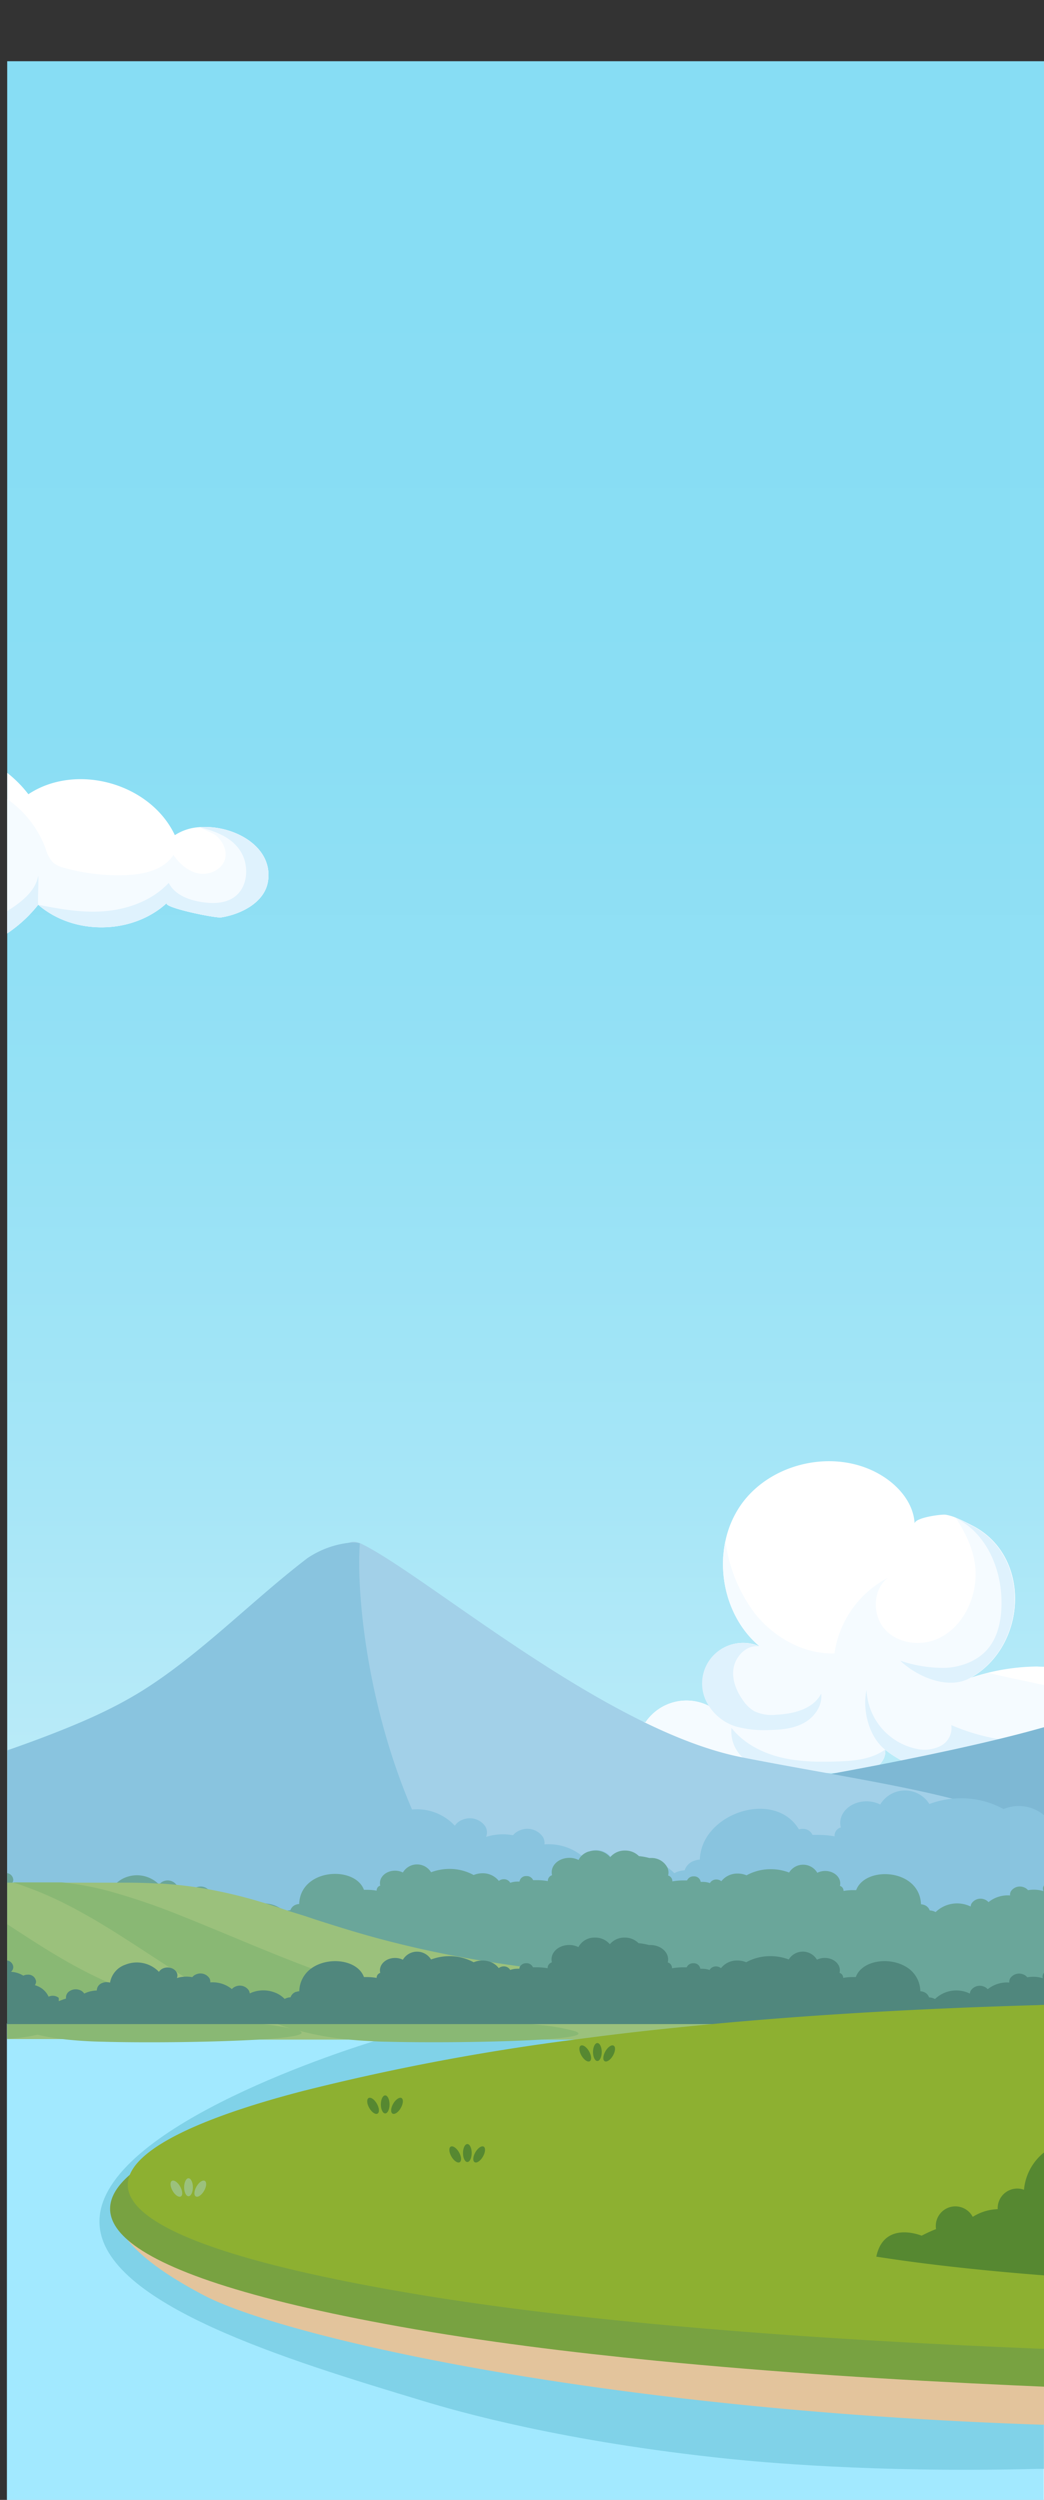 <svg id="Capa_1" data-name="Capa 1" xmlns="http://www.w3.org/2000/svg" xmlns:xlink="http://www.w3.org/1999/xlink" viewBox="0 0 290 694"><rect x="0" y="0" width="290" height="694" fill="#333333" stroke="none"/><defs><style>.cls-1{fill:url(#Degradado_sin_nombre_2);}.cls-2{fill:#a2e9ff;}.cls-3{fill:#5ebdd3;opacity:0.5;}.cls-4{fill:#fff;}.cls-5{fill:#f5fbff;}.cls-6{fill:#dff2fd;}.cls-7{fill:#e3c49c;}.cls-10,.cls-11,.cls-13,.cls-14,.cls-15,.cls-16,.cls-17,.cls-18,.cls-19,.cls-7,.cls-8,.cls-9{fill-rule:evenodd;}.cls-8{fill:#92c8e2;}.cls-9{fill:#7eb8d4;}.cls-10{fill:#a2d0e8;}.cls-11{fill:#89c4df;}.cls-12,.cls-13{fill:#6aa69a;}.cls-14{fill:#9bc17c;}.cls-15{fill:#89b874;}.cls-16{fill:#50877d;}.cls-17{fill:#78a241;}.cls-18{fill:#8db031;}.cls-19{fill:#568831;}.cls-20{fill:none;}</style><linearGradient id="Degradado_sin_nombre_2" x1="146" y1="694" x2="146" y2="17" gradientUnits="userSpaceOnUse"><stop offset="0" stop-color="#fff"/><stop offset="0.11" stop-color="#e1f7fc"/><stop offset="0.26" stop-color="#c1edf9"/><stop offset="0.41" stop-color="#a7e6f7"/><stop offset="0.57" stop-color="#95e1f5"/><stop offset="0.73" stop-color="#8adef4"/><stop offset="0.92" stop-color="#87ddf4"/></linearGradient></defs><rect class="cls-1" x="2" y="17" width="288" height="677"/><rect class="cls-2" x="1.92" y="561.7" width="288" height="132.3"/><path class="cls-3" d="M826,1768.54v118.85h-.08l-1.92,0c-46.11,1.15-77.71-2-85.3-2.76-46.5-4.81-75.57-13.19-85.16-16.09-37.48-11.32-89-26.88-89.9-49.21-1.06-25.64,65.18-47.26,76.31-50.7h0l1.27-.4,1.07-.09h.18c11.24-.79,30-1.92,53.37-2.32h0q6.2-.11,12.8-.14l7.27,0c12.4,0,26.53-.09,41.76.11h0c20.61.26,43.23,1,66.29,2.58l1.92.14Z" transform="translate(-536 -1202)"/><path class="cls-4" d="M826,1664.71v27.63c-.67,0-1.34-.08-2-.14a103,103,0,0,1-18.53-3.23,14.11,14.11,0,0,1-11.87,4,20,20,0,0,1-6.49-1.93l-.77-.38a29.41,29.41,0,0,1-4.47-2.93,3.82,3.82,0,0,1,0,1.17,1.7,1.7,0,0,1-.06.31,2.54,2.54,0,0,1-.13.45,1.55,1.55,0,0,1-.08.23c0,.11-.09.22-.14.33a5.84,5.84,0,0,1-1.18,1.64l0,0-.31.28c-.13.11-.26.22-.4.32h0l0,0a5.09,5.09,0,0,1-.45.31,7.09,7.09,0,0,1-.72.38,16.43,16.43,0,0,1-6.91,1h-1l-2.22,0h-3.38l-63.15-.3a77.91,77.91,0,0,1-14.88-1,6.3,6.3,0,0,1-3.5-1.58c-1.37-1.49-1.1-4,.12-5.61q.27-.35.57-.66l.4-.39c.2-.17.41-.34.63-.5h0a15.73,15.73,0,0,1,3.41-1.76,46.47,46.47,0,0,1,26.08-2.37l.4.08.33.07a13.75,13.75,0,0,1,17.85-4.43,11.25,11.25,0,0,1,13.88-16.63c-6.94-5.77-10.5-15-10.18-23.95,0-.69.07-1.37.14-2.05a28.31,28.31,0,0,1,.52-3.3h0a27.29,27.29,0,0,1,4.3-10c8.34-11.87,26.21-15.74,38.71-8.38,5,2.92,9.25,7.83,9.54,13.59,0-1.68,7.48-2.65,8.62-2.48a13.09,13.09,0,0,1,2.85.84l.6.25.68.3c.3.13.59.27.87.41.86.41,1.67.83,2.37,1.18,16.66,8.45,15.26,33.61-.56,42.34,1.16-.4,2.33-.75,3.51-1.07l1.18-.31.47-.12h0a60,60,0,0,1,13.47-1.68C824.67,1664.69,825.33,1664.69,826,1664.71Z" transform="translate(-536 -1202)"/><path class="cls-5" d="M826,1669.79v22.55c-.67,0-1.34-.08-2-.14a103,103,0,0,1-18.53-3.23,14.11,14.11,0,0,1-11.87,4,20,20,0,0,1-6.49-1.93l-.77-.38a29.41,29.41,0,0,1-4.47-2.93,3.82,3.82,0,0,1,0,1.17,1.7,1.7,0,0,1-.06.31,2.54,2.54,0,0,1-.13.45,1.55,1.55,0,0,1-.08.23c0,.11-.09.22-.14.33a5.84,5.84,0,0,1-1.18,1.64l0,0-.31.28c-.13.11-.26.22-.4.32h0l0,0a5.09,5.09,0,0,1-.45.31,7.09,7.09,0,0,1-.72.38,16.43,16.43,0,0,1-6.91,1h-1l-2.22,0h-3.38l-63.15-.3a77.91,77.91,0,0,1-14.88-1,6.3,6.3,0,0,1-3.5-1.58c-1.37-1.49-1.1-4,.12-5.61q.27-.35.57-.66l.4-.39c.2-.17.41-.34.63-.5h0c7.08,2.07,14.87,1.32,22.23,0,2.51-.45,5.19-1.05,6.92-2.94a4.16,4.16,0,0,0,.69-1l.05-.1.33.07a13.75,13.75,0,0,1,17.85-4.43,11.25,11.25,0,0,1,13.88-16.63c-6.94-5.77-10.5-15-10.18-23.95,0-.69.07-1.37.14-2.05a28.31,28.31,0,0,1,.52-3.3,42.28,42.28,0,0,0,8.08,20c5.31,6.77,13.61,11.47,22.21,11.23a28.16,28.16,0,0,1,14.85-21c-4.31,3.29-4.42,10.46-.74,14.43s10.14,4.66,15,2.3,8.19-7.31,9.47-12.58c1.9-7.84-.78-14.43-4.87-20.75l.6.25.68.3c.3.13.59.27.87.41.86.41,1.67.83,2.37,1.18,16.66,8.45,15.26,33.61-.56,42.34,1.16-.4,2.33-.75,3.51-1.07l1.18-.31.47-.12h0c4.32,1.14,9,2,13.47,3Z" transform="translate(-536 -1202)"/><path class="cls-6" d="M805.36,1667.87c15.82-8.73,17.22-33.89.56-42.34-1.26-.64-2.91-1.5-4.52-2.14,8.33,4,12.65,13.66,12.79,22.93.08,4.79-.75,9.89-3.88,13.52-2.83,3.27-7.21,4.91-11.52,5.17a36.83,36.83,0,0,1-12.75-2C790.94,1667.65,799.47,1671.12,805.36,1667.87Z" transform="translate(-536 -1202)"/><path class="cls-6" d="M733,1675.72a11.25,11.25,0,0,1,13.88-16.63c-3.28-.6-6.4,2.49-7.06,5.75s.7,6.64,2.67,9.33a9.65,9.65,0,0,0,3,2.86,11.39,11.39,0,0,0,6.15,1c4.81-.23,10.26-1.58,12.47-5.86.42,3.3-1.84,6.5-4.75,8.11s-6.35,1.93-9.67,2a30,30,0,0,1-9.34-1A13.88,13.88,0,0,1,733,1675.72Z" transform="translate(-536 -1202)"/><path class="cls-6" d="M683.34,1685.68c-1.22,1.63-1.49,4.12-.12,5.61a6.3,6.3,0,0,0,3.5,1.58,77.91,77.91,0,0,0,14.88,1l69.79.33a16.43,16.43,0,0,0,6.91-1c2.13-1,3.9-3.17,3.57-5.49-3.69,2.59-8.08,3.1-12.59,3.27-5.45.2-11,.19-16.29-1.08s-10.43-3.93-13.8-8.22a9.86,9.86,0,0,0,4.38,9.22c-15.74-1.94-31.68-.12-47.55-.43C691.41,1690.46,685.05,1690,683.34,1685.68Z" transform="translate(-536 -1202)"/><path class="cls-6" d="M826,1685.71v6.63c-.67,0-1.34-.08-2-.14a103,103,0,0,1-18.53-3.23,14.11,14.11,0,0,1-11.87,4,20,20,0,0,1-6.49-1.93l-.77-.38a29.41,29.41,0,0,1-4.47-2.93c-4.51-3.57-6.38-11-5.17-16.58a17.5,17.5,0,0,0,13.76,16.32,10,10,0,0,0,6.79-.76,5.61,5.61,0,0,0,3-5.8,58.32,58.32,0,0,0,13,3.87l.85.15a58.21,58.21,0,0,0,10,.77C824.67,1685.76,825.33,1685.74,826,1685.71Z" transform="translate(-536 -1202)"/><path class="cls-4" d="M610.45,1446.61c-.9,6-7.64,9.23-13,10.07-1.68.26-16.39-2.8-15.1-4-9.6,8.83-25.91,9-35.74.48a37,37,0,0,1-6.6,6.51c-.65.5-1.32,1-2,1.44v-44.55c.69.53,1.36,1.1,2,1.7a32.32,32.32,0,0,1,3.87,4.23c13.31-8.82,33.88-3.08,40.69,11.36a14,14,0,0,1,6.79-2.22h.09l.7,0C601.18,1431.21,611.89,1437.08,610.45,1446.61Z" transform="translate(-536 -1202)"/><path class="cls-5" d="M610.45,1446.61c-.9,6-7.64,9.23-13,10.07-1.68.26-16.39-2.8-15.1-4-9.6,8.83-25.91,9-35.74.48a37,37,0,0,1-6.6,6.51c-.65.5-1.32,1-2,1.44v-37.29c.69.49,1.36,1,2,1.54a29,29,0,0,1,8.68,12.26,9.3,9.3,0,0,0,2,3.79,7.52,7.52,0,0,0,3.18,1.52,55.22,55.22,0,0,0,17.3,2c4.89-.2,10.35-1.44,13-5.59,1.73,2.53,4.24,4.72,7.27,5.18s6.49-1.31,7.13-4.3c.51-2.36-.8-4.82-2.67-6.34-.68-.55-3.09-1.41-4.46-2.28h.08l.7,0C601.18,1431.21,611.89,1437.08,610.45,1446.61Z" transform="translate(-536 -1202)"/><path class="cls-6" d="M546.6,1453.17a37,37,0,0,1-6.6,6.51c-.65.5-1.32,1-2,1.44v-6.18c.67-.43,1.34-.87,2-1.33,3.12-2.2,6-4.89,6.63-8.55C546.77,1447.47,546.46,1450.76,546.6,1453.17Z" transform="translate(-536 -1202)"/><path class="cls-6" d="M546.6,1453.17c9.83,8.57,26.14,8.35,35.74-.48-1.29,1.19,13.42,4.25,15.1,4,5.37-.84,12.11-4.09,13-10.07,1.48-9.81-9.91-15.74-19.1-15,4.54,1.13,9.19,2.86,11.58,6.87s1.93,9.92-1.9,12.59c-2.52,1.76-5.85,1.82-8.89,1.36-3.67-.55-7.57-2-9.27-5.33-4.37,4.69-10.75,7.13-17.13,7.79S552.88,1454.42,546.6,1453.17Z" transform="translate(-536 -1202)"/><path class="cls-7" d="M826,1863.53v11.61h-.08l-1.92-.06c-123.93-4.27-210.26-24.75-231.42-35.9-10.59-5.57-17.35-10.64-21.14-15.35-3.3-4.08-4.36-7.88-3.75-11.51a10.33,10.33,0,0,0,.71,1.71c10.94,20.72,72.83,43.5,255.6,49.44l1.92.07Z" transform="translate(-536 -1202)"/><path class="cls-8" d="M826,1681.64v46l-2,0-7.38.1c-10.81.13-17.52.1-18.46-.14-1.82-.47-6.72-3-12.83-6.38-5.33-3-11.58-6.57-17.52-10-10.85-6.39-20.66-12.35-21.9-13.1l-.13-.08,2.51-.34.64-.1c3.68-.52,10.34-1.51,18.65-2.92l2.77-.48h.06c2.88-.51,5.92-1.06,9.09-1.66h0c2.47-.46,5-1,7.6-1.47,8.71-1.74,18-3.78,26.94-6.11,3.38-.88,6.71-1.79,10-2.75Z" transform="translate(-536 -1202)"/><path class="cls-9" d="M826,1681.49v44.68l-.24,0-1.76-.1c-15.59-1-25.71-1.94-27.45-2.39-1-.25-5.14-1.12-11.22-2.37-12.92-2.65-34.45-7-52.19-10.52l-29.67-5.91s18.57-2.67,42.44-6.72l2.38-.42.64-.1c5.66-1,11.57-2,17.58-3.12l1.58-.3h0c4-.74,8.09-1.51,12.14-2.29l6.07-1.2c9.4-1.89,18.57-3.87,26.86-5.88,3.81-.92,7.43-1.85,10.8-2.79Z" transform="translate(-536 -1202)"/><path class="cls-10" d="M826,1712.26v34.13l-2,.09-36.17,1.61-12.3.54-6.06.26c-17.21.75-36.07,1.56-55.43,2.37h0l-29,1.2c-15.45.63-30.86,1.24-45.65,1.8h0c-7.13.28-14.11.54-20.89.79l-6,.21-6.84.25h-.1l-9.75.35h0l-12.76.42h-.05l-6.43.2h0c-7.75.23-14.81.43-21,.57l-1.91,0-1.2,0c-5.65.12-10.48.19-14.33.2v-68.69a240.66,240.66,0,0,0,31-13.54l.33-.18,1.47-.8c38.13-21.14,44.06-39.79,60.58-43.21.52-.11,1-.42,1.67-.63a3.53,3.53,0,0,1,2.45.08h0a3.2,3.2,0,0,1,.39.16l.09,0c13.68,6.5,46.58,33.83,78.41,49.44l.35.18c9.32,4.55,18.54,8.08,27.15,9.78l.44.09c7.42,1.45,14.94,2.81,22.35,4.14h0l1.74.31,1.07.2c11.69,2.12,22.93,4.22,32.58,6.67,10.16,2.58,18.55,5.55,23.84,9.33l.54.4C825,1711.47,825.51,1711.86,826,1712.26Z" transform="translate(-536 -1202)"/><path class="cls-11" d="M689.92,1756.34c-12.83.85-25.62,1.33-38.08,1.52-19.13.29-37.48-.09-54-.81-5.18-.22-10.17-.48-14.94-.77h-.05q-4.39-.27-8.53-.55-6.71-.46-12.67-1l-3.52-.3h0l-1.63-.14h0l-1-.1c-3.3-.31-6.36-.61-9.18-.92h0c-3.06-.33-5.82-.65-8.25-1V1687.9c12.12-4.22,22.94-8.56,31-12.81l.33-.18,1.47-.8c18.25-10.12,33.81-26.79,50.51-39.54a26,26,0,0,1,11.74-4.3,9.71,9.71,0,0,1,2.45.08h0l.39.09v.07c-.92,11.66,1.28,43,14.49,73.83a148.84,148.84,0,0,0,8.39,16.69,128.41,128.41,0,0,0,8.62,12.92q1.11,1.49,2.28,2.94c.76.93,1.54,1.86,2.33,2.78q3.6,4.2,7.66,8.08l.71.67c1.48,1.38,3,2.73,4.57,4S688.23,1755.09,689.92,1756.34Z" transform="translate(-536 -1202)"/><path class="cls-11" d="M826,1705.94v28H538v-33.62a35.74,35.74,0,0,1,4.55-.29c.77,0,1.53,0,2.28.07a4,4,0,0,1,3.88-2.36c2.18,0,4,1.42,4,3.2.39,0,.78,0,1.18,0a12.33,12.33,0,0,1,4.17.72,4.13,4.13,0,0,1,3.73-2,4.51,4.51,0,0,1,2.9,1,11.78,11.78,0,0,1,9.55-4.45c5.48,0,10,3.25,11,7.54a4.66,4.66,0,0,1,2.41-.65c2.24,0,4.05,1.48,4.05,3.32a3,3,0,0,1-1.12,2.29,12.67,12.67,0,0,1,6,1.87,4.73,4.73,0,0,1,2.12-.49c2.23,0,4.05,1.49,4.05,3.33a2.84,2.84,0,0,1-.58,1.71,10.32,10.32,0,0,1,6.67,5.61,4.66,4.66,0,0,1,2-.44,4.48,4.48,0,0,1,2.92,1v1.6l1-.42c.82-.32,1.64-.6,2.47-.86a3.8,3.8,0,0,1,2.69-4.1,5.28,5.28,0,0,1,6.24,1.75c.39-.19.79-.38,1.22-.54a14.17,14.17,0,0,1,4.86-.94,3.9,3.9,0,0,1,2.73-3.69,5.73,5.73,0,0,1,3.7-.11c.45-3.63,3.14-7,7.46-8.64a15.55,15.55,0,0,1,4.27-1,14.35,14.35,0,0,1,11.94,4.49,4.42,4.42,0,0,1,2.16-1.67,5.22,5.22,0,0,1,6.32,1.88,3.25,3.25,0,0,1,.2,2.89,15.63,15.63,0,0,1,7.48-.46,4.65,4.65,0,0,1,2-1.39,5.23,5.23,0,0,1,6.31,1.88,3.35,3.35,0,0,1,.43,2.06,14.74,14.74,0,0,1,10.39,3.16l.09.07a4.45,4.45,0,0,1,1.86-1.28l.08,0a5.29,5.29,0,0,1,6,1.5,2.8,2.8,0,0,1,.27.4,3.29,3.29,0,0,1,.45,1.51c.35-.17.72-.33,1.09-.47a15.34,15.34,0,0,1,14.06,1.58,11.8,11.8,0,0,1,1.78,1.52c.2-.11.42-.21.64-.31a6.65,6.65,0,0,1,2.22-.48,4.13,4.13,0,0,1,2.6-2.63,5.75,5.75,0,0,1,1.62-.36,12.79,12.79,0,0,1,2.79-7.45c5.89-7.54,19.45-9.74,24.75-.93a3.4,3.4,0,0,1,1-.15,2.88,2.88,0,0,1,2.76,1.68c.54,0,1.08,0,1.62,0a25.76,25.76,0,0,1,4.52.4,2.11,2.11,0,0,1,0-.26.82.82,0,0,1,0-.22,2.43,2.43,0,0,1,1.73-2,5.08,5.08,0,0,1-.16-1.24c0-3.31,3.27-6,7.3-6a8.58,8.58,0,0,1,3.81.88,8,8,0,0,1,13.65-.13,23.87,23.87,0,0,1,6-1.43,22.21,22.21,0,0,1,2.84-.17,24.32,24.32,0,0,1,11.76,3,10.83,10.83,0,0,1,4.24-.84,10.62,10.62,0,0,1,5,1.21A8.5,8.5,0,0,1,826,1705.94Z" transform="translate(-536 -1202)"/><rect class="cls-12" x="19.44" y="534.9" width="270.56" height="27.28"/><path class="cls-13" d="M826,1725.41v14.27H538V1722a2,2,0,0,1,1.69,1.83,1.73,1.73,0,0,1-.15.68l0,0a2.22,2.22,0,0,1-.47.59,7.41,7.41,0,0,1,3.43,1.07,2.92,2.92,0,0,1,1.17-.28h0a2.58,2.58,0,0,1,1.79.69h0a1.71,1.71,0,0,1,.53,1.21,1.64,1.64,0,0,1-.34,1,5.91,5.91,0,0,1,3.83,3.22,2.69,2.69,0,0,1,1.15-.25,2.57,2.57,0,0,1,1.67.59v.92l.61-.25c.47-.18.94-.34,1.41-.49a1.92,1.92,0,0,1,.54-1.68,2.71,2.71,0,0,1,1-.67,3,3,0,0,1,3.57,1,7.65,7.65,0,0,1,.71-.32,8.16,8.16,0,0,1,2.78-.53,2.24,2.24,0,0,1,1.57-2.12,3.29,3.29,0,0,1,2.12-.07,5,5,0,0,1,.26-1.08,6,6,0,0,1,1.83-2.59,7.61,7.61,0,0,1,2.19-1.28,8.64,8.64,0,0,1,8.82,1.52c.17.16.33.33.48.5a2.12,2.12,0,0,1,.4-.45,2.7,2.7,0,0,1,.84-.51,3.06,3.06,0,0,1,3.48.86,1.07,1.07,0,0,1,.15.22,1.85,1.85,0,0,1,.11,1.66,9,9,0,0,1,4.3-.27,2.61,2.61,0,0,1,1.12-.79l.24-.08h0a3.1,3.1,0,0,1,2.71.44h0a2.15,2.15,0,0,1,.64.7,2,2,0,0,1,.25,1.18,8.48,8.48,0,0,1,6,1.86,2.7,2.7,0,0,1,1.07-.74,3,3,0,0,1,3.62,1.08,1.79,1.79,0,0,1,.26.87,6,6,0,0,1,.63-.27,8.65,8.65,0,0,1,4.37-.49h0a8.13,8.13,0,0,1,2.86.91h0a6.69,6.69,0,0,1,1.8,1.35c.12-.07.24-.12.37-.18a3.47,3.47,0,0,1,.76-.22l.51-.06a2.43,2.43,0,0,1,1.5-1.51,3.3,3.3,0,0,1,.92-.2c.36-9.89,15.48-10.74,18-3.93l.93,0a14.71,14.71,0,0,1,2.6.23.76.76,0,0,1,0-.15,1.38,1.38,0,0,1,1-1.25,2.69,2.69,0,0,1-.09-.7c0-1.9,1.87-3.45,4.19-3.45a4.83,4.83,0,0,1,2.18.51,4.57,4.57,0,0,1,7.83-.07,14.78,14.78,0,0,1,5.09-.93,13.89,13.89,0,0,1,6.74,1.7,6.25,6.25,0,0,1,2.44-.49,5.65,5.65,0,0,1,4.56,2.13,2.15,2.15,0,0,1,1.39-.48,2,2,0,0,1,1.78,1,5.9,5.9,0,0,1,2-.34l.57,0a1.81,1.81,0,0,1,1.93-1.53,1.91,1.91,0,0,1,1.85,1.13c.36,0,.73,0,1.09,0a16.77,16.77,0,0,1,3,.27,1,1,0,0,1,0-.17,1.63,1.63,0,0,1,1.17-1.47,3.68,3.68,0,0,1-.1-.82c0-2.23,2.2-4,4.91-4a5.78,5.78,0,0,1,2.56.59,3.92,3.92,0,0,1,.79-1.13,4.79,4.79,0,0,1,2-1.21l.08,0a5.72,5.72,0,0,1,1.78-.28,5.26,5.26,0,0,1,4.13,1.85l.06-.07a5.25,5.25,0,0,1,4.06-1.78,5.34,5.34,0,0,1,3.86,1.55,16.72,16.72,0,0,1,2.87.52l.43,0a4.92,4.92,0,0,1,4.65,2.75,3.3,3.3,0,0,1,.26,1.29,3.18,3.18,0,0,1-.1.82,1.63,1.63,0,0,1,1.17,1.47,1,1,0,0,1,0,.17,16.77,16.77,0,0,1,3-.27c.36,0,.73,0,1.09,0a1.92,1.92,0,0,1,1.85-1.13,1.81,1.81,0,0,1,1.93,1.53l.57,0a5.85,5.85,0,0,1,2,.34,2,2,0,0,1,1.78-1,2.15,2.15,0,0,1,1.39.48,5.65,5.65,0,0,1,4.56-2.13,6.25,6.25,0,0,1,2.44.49,13.89,13.89,0,0,1,6.74-1.7,14.08,14.08,0,0,1,5.09.93,4.57,4.57,0,0,1,7.83.07,4.83,4.83,0,0,1,2.18-.51c2.32,0,4.19,1.55,4.19,3.45a2.69,2.69,0,0,1-.09.7,1.38,1.38,0,0,1,1,1.25.76.76,0,0,1,0,.15,14.79,14.79,0,0,1,2.6-.23c.31,0,.62,0,.92,0,2.5-6.81,17.62-6,18,3.93a3.3,3.3,0,0,1,.92.2,2.43,2.43,0,0,1,1.5,1.51,3.77,3.77,0,0,1,1.27.28c.13.06.25.11.37.18A8.59,8.59,0,0,1,805,1731a6,6,0,0,1,.63.27,1.9,1.9,0,0,1,.26-.87,3,3,0,0,1,3.62-1.08,2.63,2.63,0,0,1,1.07.74,8.49,8.49,0,0,1,6-1.86,1.55,1.55,0,0,1,0-.43,1.83,1.83,0,0,1,.24-.75,3,3,0,0,1,3.62-1.07,2.55,2.55,0,0,1,1.12.79,9.15,9.15,0,0,1,2.4-.11,8.89,8.89,0,0,1,1.9.38,1.86,1.86,0,0,1-.14-.9A2.07,2.07,0,0,1,826,1725.41Z" transform="translate(-536 -1202)"/><path class="cls-14" d="M781.56,1753.36s-7,4.06-14.33,7.88h0c-1.65.85-3.31,1.69-4.92,2.46l-.43.21-.56.27c-1.26.59-2.47,1.14-3.6,1.63h0a29.36,29.36,0,0,1-5.51,1.88c-1.92.34-24.81.49-56.81.53H686l-43.49,0h-9.74l-24,0c-19.21,0-38.36-.1-56-.15l-14.34,0h-.44v-4.25H538v-39.17h33.11c3.06,0,5.93.08,8.64.24l.88,0c1.49.1,2.93.21,4.32.35q3.07.3,5.92.74h0l2.71.44h0a134.72,134.72,0,0,1,16.85,4.19h0l2.86.91h0l2.93,1L621,1734c2.89,1,5.9,1.94,9.12,2.94,2.95.92,6.07,1.85,9.44,2.78a291.16,291.16,0,0,0,30.74,6.66l1.64.26h0c2.49.39,5.07.78,7.77,1.15l.95.13c9.65,1.31,20.65,2.46,33.35,3.37h0C732.58,1752.57,754.73,1753.36,781.56,1753.36Z" transform="translate(-536 -1202)"/><path class="cls-15" d="M686,1768.23c-11.89.73-30.93.87-42.81.57-1.09,0-2.16-.06-3.2-.11h0c-2.52-.11-4.9-.27-7.2-.5a82.73,82.73,0,0,1-13.78-2.47c2.74,1.11-2.13,1.91-10.24,2.43-12.42.8-32.45,1-44.46.65a114.29,114.29,0,0,1-11.57-.8,57,57,0,0,1-6.31-1.15,45.45,45.45,0,0,1-8,1.1l-.36,0h-.08v-4.09h.15l.3,0-.08,0-.29-.15-.08,0v0H538v-27.52l5.4,3.5c3.7,2.38,7.65,4.87,12,7.32,3.25,1.81,6.75,3.61,10.57,5.32h0c2.62,1.18,5.39,2.32,8.34,3.41l2.09.75h0a155.49,155.49,0,0,0,31.31,7.22l1,.13.61.08,2.06.27c2.37.34,4.18.65,5.5,1-1-.3-2-.62-2.95-1l-.77-.27-.59-.21a109.3,109.3,0,0,1-14.72-6.65c-.73-.39-1.45-.79-2.17-1.19h0c-2.84-1.59-5.62-3.26-8.37-5h0l-2.37-1.5h0l-1.48-.94c-4.53-2.91-9-5.89-13.52-8.76q-2.21-1.41-4.44-2.78c-1.65-1-3.3-2-5-2.94-1.86-1.06-3.73-2.09-5.64-3.06a99.3,99.3,0,0,0-9.4-4.25h0l-1.83-.69c-1.36-.49-2.73-1-4.13-1.38l-.14,0h13.73a80.62,80.62,0,0,1,13.8,2.59,185.3,185.3,0,0,1,19.82,6.84c2.38.94,4.79,1.92,7.26,2.94,2.2.9,4.44,1.84,6.72,2.78,6.91,2.88,14.2,5.89,21.95,8.8,5.33,2,10.87,4,16.67,5.78h0c4,1.27,8.2,2.48,12.5,3.6a228,228,0,0,0,30.68,5.84l1.08.13.69.08,2.22.27a52.75,52.75,0,0,1,9.35,1.7h0C698.75,1767,694,1767.73,686,1768.23Z" transform="translate(-536 -1202)"/><path class="cls-16" d="M826,1749.64v14.27H537.92v-.21H538v-17.45a2,2,0,0,1,1.69,1.83,1.78,1.78,0,0,1-.64,1.32,7.19,7.19,0,0,1,3.43,1.07,2.66,2.66,0,0,1,1.21-.28,2.15,2.15,0,0,1,2.33,1.91,1.66,1.66,0,0,1-.34,1c.19.06.38.12.57.2h0a5.74,5.74,0,0,1,3.25,3,2.69,2.69,0,0,1,1.15-.25,2.56,2.56,0,0,1,1.67.58v.92l.61-.24.59-.22.82-.27a2.08,2.08,0,0,1,1.09-2.12,2.47,2.47,0,0,1,.46-.23,3.86,3.86,0,0,1,.58-.17h0a3.19,3.19,0,0,1,1.63.14h0a2.51,2.51,0,0,1,1.3,1,7.6,7.6,0,0,1,.71-.31,7.35,7.35,0,0,1,1.51-.41,7.81,7.81,0,0,1,1.27-.13,2.23,2.23,0,0,1,1.57-2.11,3,3,0,0,1,1.48-.19h0a2.2,2.2,0,0,1,.63.12,6.38,6.38,0,0,1,4.28-5,8.52,8.52,0,0,1,9.3,2,2.56,2.56,0,0,1,1.24-1,3.24,3.24,0,0,1,2-.1,2.72,2.72,0,0,1,1.48.94h0l.15.23a1.85,1.85,0,0,1,.11,1.66,8.53,8.53,0,0,1,2.11-.39h0a9.3,9.3,0,0,1,2.18.13,2.55,2.55,0,0,1,1.12-.8,3,3,0,0,1,3.62,1.08,1.94,1.94,0,0,1,.25,1.18,8.48,8.48,0,0,1,6,1.85,2.68,2.68,0,0,1,1.07-.73,3,3,0,0,1,3.62,1.08,1.83,1.83,0,0,1,.26.83v0l.1,0c.17-.09.34-.16.53-.24a8.91,8.91,0,0,1,6.31,0,7.35,7.35,0,0,1,2.77,1.8,2.53,2.53,0,0,1,.37-.18,3.77,3.77,0,0,1,1.27-.28,2.41,2.41,0,0,1,1.5-1.51l.13,0a2.71,2.71,0,0,1,.79-.16,8,8,0,0,1,3.43-6.41c4.71-3.33,12.78-2.34,14.54,2.47l.93,0a15.71,15.71,0,0,1,2.6.23.61.61,0,0,1,0-.14,1.38,1.38,0,0,1,1-1.25,2.76,2.76,0,0,1-.09-.71c0-1.9,1.87-3.44,4.19-3.44a4.83,4.83,0,0,1,2.18.5,4.57,4.57,0,0,1,7.83-.07,14.3,14.3,0,0,1,5.09-.92,13.89,13.89,0,0,1,6.74,1.69,6.25,6.25,0,0,1,2.44-.48h.18a5.8,5.8,0,0,1,1.64.26h0a5.18,5.18,0,0,1,2.72,1.85,2.15,2.15,0,0,1,1.39-.49,2,2,0,0,1,1.78,1,5.9,5.9,0,0,1,2-.35,5.44,5.44,0,0,1,.57,0,.64.64,0,0,1,0-.2,1.2,1.2,0,0,1,.24-.54,2,2,0,0,1,1.66-.79,1.9,1.9,0,0,1,1.85,1.13c.36,0,.73,0,1.09,0a17.72,17.72,0,0,1,3,.27.91.91,0,0,1,0-.17,1.6,1.6,0,0,1,1.17-1.46,3.85,3.85,0,0,1-.1-.83c0-2.23,2.2-4,4.91-4a5.64,5.64,0,0,1,2.56.59,5,5,0,0,1,4.6-2.64,5.25,5.25,0,0,1,4.13,1.84,5.22,5.22,0,0,1,4.12-1.84,5.3,5.3,0,0,1,3.86,1.55,16.71,16.71,0,0,1,2.87.51h.43c2.71,0,4.91,1.8,4.91,4a3.31,3.31,0,0,1-.1.83,1.6,1.6,0,0,1,1.17,1.46.91.91,0,0,1,0,.17,17.72,17.72,0,0,1,3-.27c.36,0,.73,0,1.09,0a1.91,1.91,0,0,1,1.85-1.13,1.81,1.81,0,0,1,1.93,1.53,5.44,5.44,0,0,1,.57,0,5.86,5.86,0,0,1,2,.35,2,2,0,0,1,1.78-1,2.15,2.15,0,0,1,1.39.49,5.62,5.62,0,0,1,4.56-2.13,6.25,6.25,0,0,1,2.44.48,13.89,13.89,0,0,1,6.74-1.69,14.3,14.3,0,0,1,5.09.92,4.57,4.57,0,0,1,7.83.07,4.83,4.83,0,0,1,2.18-.5c2.25,0,4.08,1.45,4.18,3.28a.86.86,0,0,1,0,.16,2.82,2.82,0,0,1-.09.71,1.38,1.38,0,0,1,1,1.25.76.76,0,0,1,0,.15,14.79,14.79,0,0,1,2.6-.24c.31,0,.62,0,.92,0a5.54,5.54,0,0,1,1.63-2.32c2.93-2.57,8.49-2.82,12.3-.54a8,8,0,0,1,4,6.8,3,3,0,0,1,.92.2,2.41,2.41,0,0,1,1.5,1.51,3.77,3.77,0,0,1,1.27.28,2.53,2.53,0,0,1,.37.18,8.57,8.57,0,0,1,9.08-1.79c.22.09.43.18.63.28a1.87,1.87,0,0,1,.26-.87,3,3,0,0,1,3.62-1.08,2.61,2.61,0,0,1,1.07.73,8.49,8.49,0,0,1,6-1.85,1.86,1.86,0,0,1,.24-1.18,3,3,0,0,1,3.62-1.08,2.49,2.49,0,0,1,1.12.8,9.6,9.6,0,0,1,2.4-.12,8.89,8.89,0,0,1,1.9.38A1.83,1.83,0,0,1,826,1749.64Z" transform="translate(-536 -1202)"/><path class="cls-17" d="M826,1786v78.56h-.08l-1.92-.08-6.12-.27c-33.2-1.5-66.59-3.6-99.61-6.84-23.83-2.34-47.94-5.31-71.17-9.47-42.94-7.7-66.33-15.93-75.66-24.08-7.05-6.16-6.06-12.27.61-18.07,7.56-6.56,22.41-12.7,41.11-18,10.77-3.07,22.06-5.82,33.76-8.29L824,1785.94l1.92.07Z" transform="translate(-536 -1202)"/><path class="cls-18" d="M826,1758.57v95.49h-.08L824,1854l-10.74-.46c-32.49-1.45-65.1-3.46-97.21-6.52-23.18-2.21-46.56-5-68.95-8.9-59.74-10.4-79.28-21.75-75.05-32.35,3.44-8.58,22.48-16.67,48.38-23.36a643.78,643.78,0,0,1,75-14.17q10.15-1.37,20.56-2.52,7.3-.79,14.71-1.52l2.84-.27,2.25-.21q15.54-1.42,31.48-2.46h0c18.66-1.22,37.65-2.07,56.77-2.61Z" transform="translate(-536 -1202)"/><path class="cls-19" d="M643,1783.71c.67,0,1.21,1.12,1.21,2.5s-.54,2.5-1.21,2.5-1.21-1.12-1.21-2.5S642.33,1783.71,643,1783.71Z" transform="translate(-536 -1202)"/><path class="cls-19" d="M647.53,1784.44c.58.34.49,1.57-.2,2.77s-1.72,1.89-2.3,1.55-.49-1.57.2-2.76S647,1784.11,647.53,1784.44Z" transform="translate(-536 -1202)"/><path class="cls-19" d="M638.38,1784.44c-.57.34-.49,1.57.2,2.77s1.72,1.89,2.3,1.55.49-1.57-.2-2.76S639,1784.11,638.38,1784.44Z" transform="translate(-536 -1202)"/><path class="cls-19" d="M701.94,1769.17c.67,0,1.21,1.12,1.21,2.49s-.54,2.5-1.21,2.5-1.22-1.12-1.22-2.5S701.27,1769.17,701.94,1769.17Z" transform="translate(-536 -1202)"/><path class="cls-19" d="M706.46,1769.9c.58.33.49,1.57-.19,2.76s-1.72,1.89-2.3,1.56-.49-1.57.2-2.77S705.88,1769.56,706.46,1769.9Z" transform="translate(-536 -1202)"/><path class="cls-19" d="M697.32,1769.9c-.58.33-.49,1.57.2,2.76s1.72,1.89,2.3,1.56.49-1.57-.2-2.77S697.9,1769.56,697.32,1769.9Z" transform="translate(-536 -1202)"/><path class="cls-14" d="M588.36,1806.71c.67,0,1.22,1.12,1.22,2.5s-.55,2.49-1.22,2.49-1.21-1.12-1.21-2.49S587.69,1806.71,588.36,1806.71Z" transform="translate(-536 -1202)"/><path class="cls-14" d="M592.89,1807.44c.58.33.49,1.57-.2,2.76s-1.71,1.89-2.3,1.56-.49-1.57.2-2.77S592.31,1807.1,592.89,1807.44Z" transform="translate(-536 -1202)"/><path class="cls-14" d="M583.75,1807.44c-.58.33-.49,1.57.19,2.76s1.72,1.89,2.3,1.56.49-1.57-.2-2.77S584.33,1807.1,583.75,1807.44Z" transform="translate(-536 -1202)"/><path class="cls-19" d="M665.82,1797.21c.67,0,1.21,1.11,1.21,2.49s-.54,2.5-1.21,2.5-1.21-1.12-1.21-2.5S665.15,1797.21,665.82,1797.21Z" transform="translate(-536 -1202)"/><path class="cls-19" d="M670.35,1797.93c.58.34.49,1.58-.2,2.77s-1.72,1.89-2.3,1.55-.49-1.57.2-2.76S669.77,1797.6,670.35,1797.93Z" transform="translate(-536 -1202)"/><path class="cls-19" d="M661.2,1797.93c-.58.34-.49,1.58.2,2.77s1.72,1.89,2.3,1.55.49-1.57-.2-2.76S661.78,1797.6,661.2,1797.93Z" transform="translate(-536 -1202)"/><path class="cls-19" d="M826,1799.55v34.11a.11.11,0,0,1-.08,0l-1.92-.15q-8.71-.69-17.37-1.58c-9.08-.93-18.22-2.05-27.21-3.46,2.13-10.17,12.58-5.82,12.58-5.82l1.2-.6c.93-.45,1.87-.86,2.81-1.23a5.44,5.44,0,0,1,10.19-3.39,12.4,12.4,0,0,1,1.39-.77,13.67,13.67,0,0,1,5.55-1.37,5.44,5.44,0,0,1,7.3-5.39,15,15,0,0,1,3.56-8.42,14.09,14.09,0,0,1,1.92-1.86A.21.21,0,0,1,826,1799.55Z" transform="translate(-536 -1202)"/><line class="cls-20" y1="214.57"/></svg>
